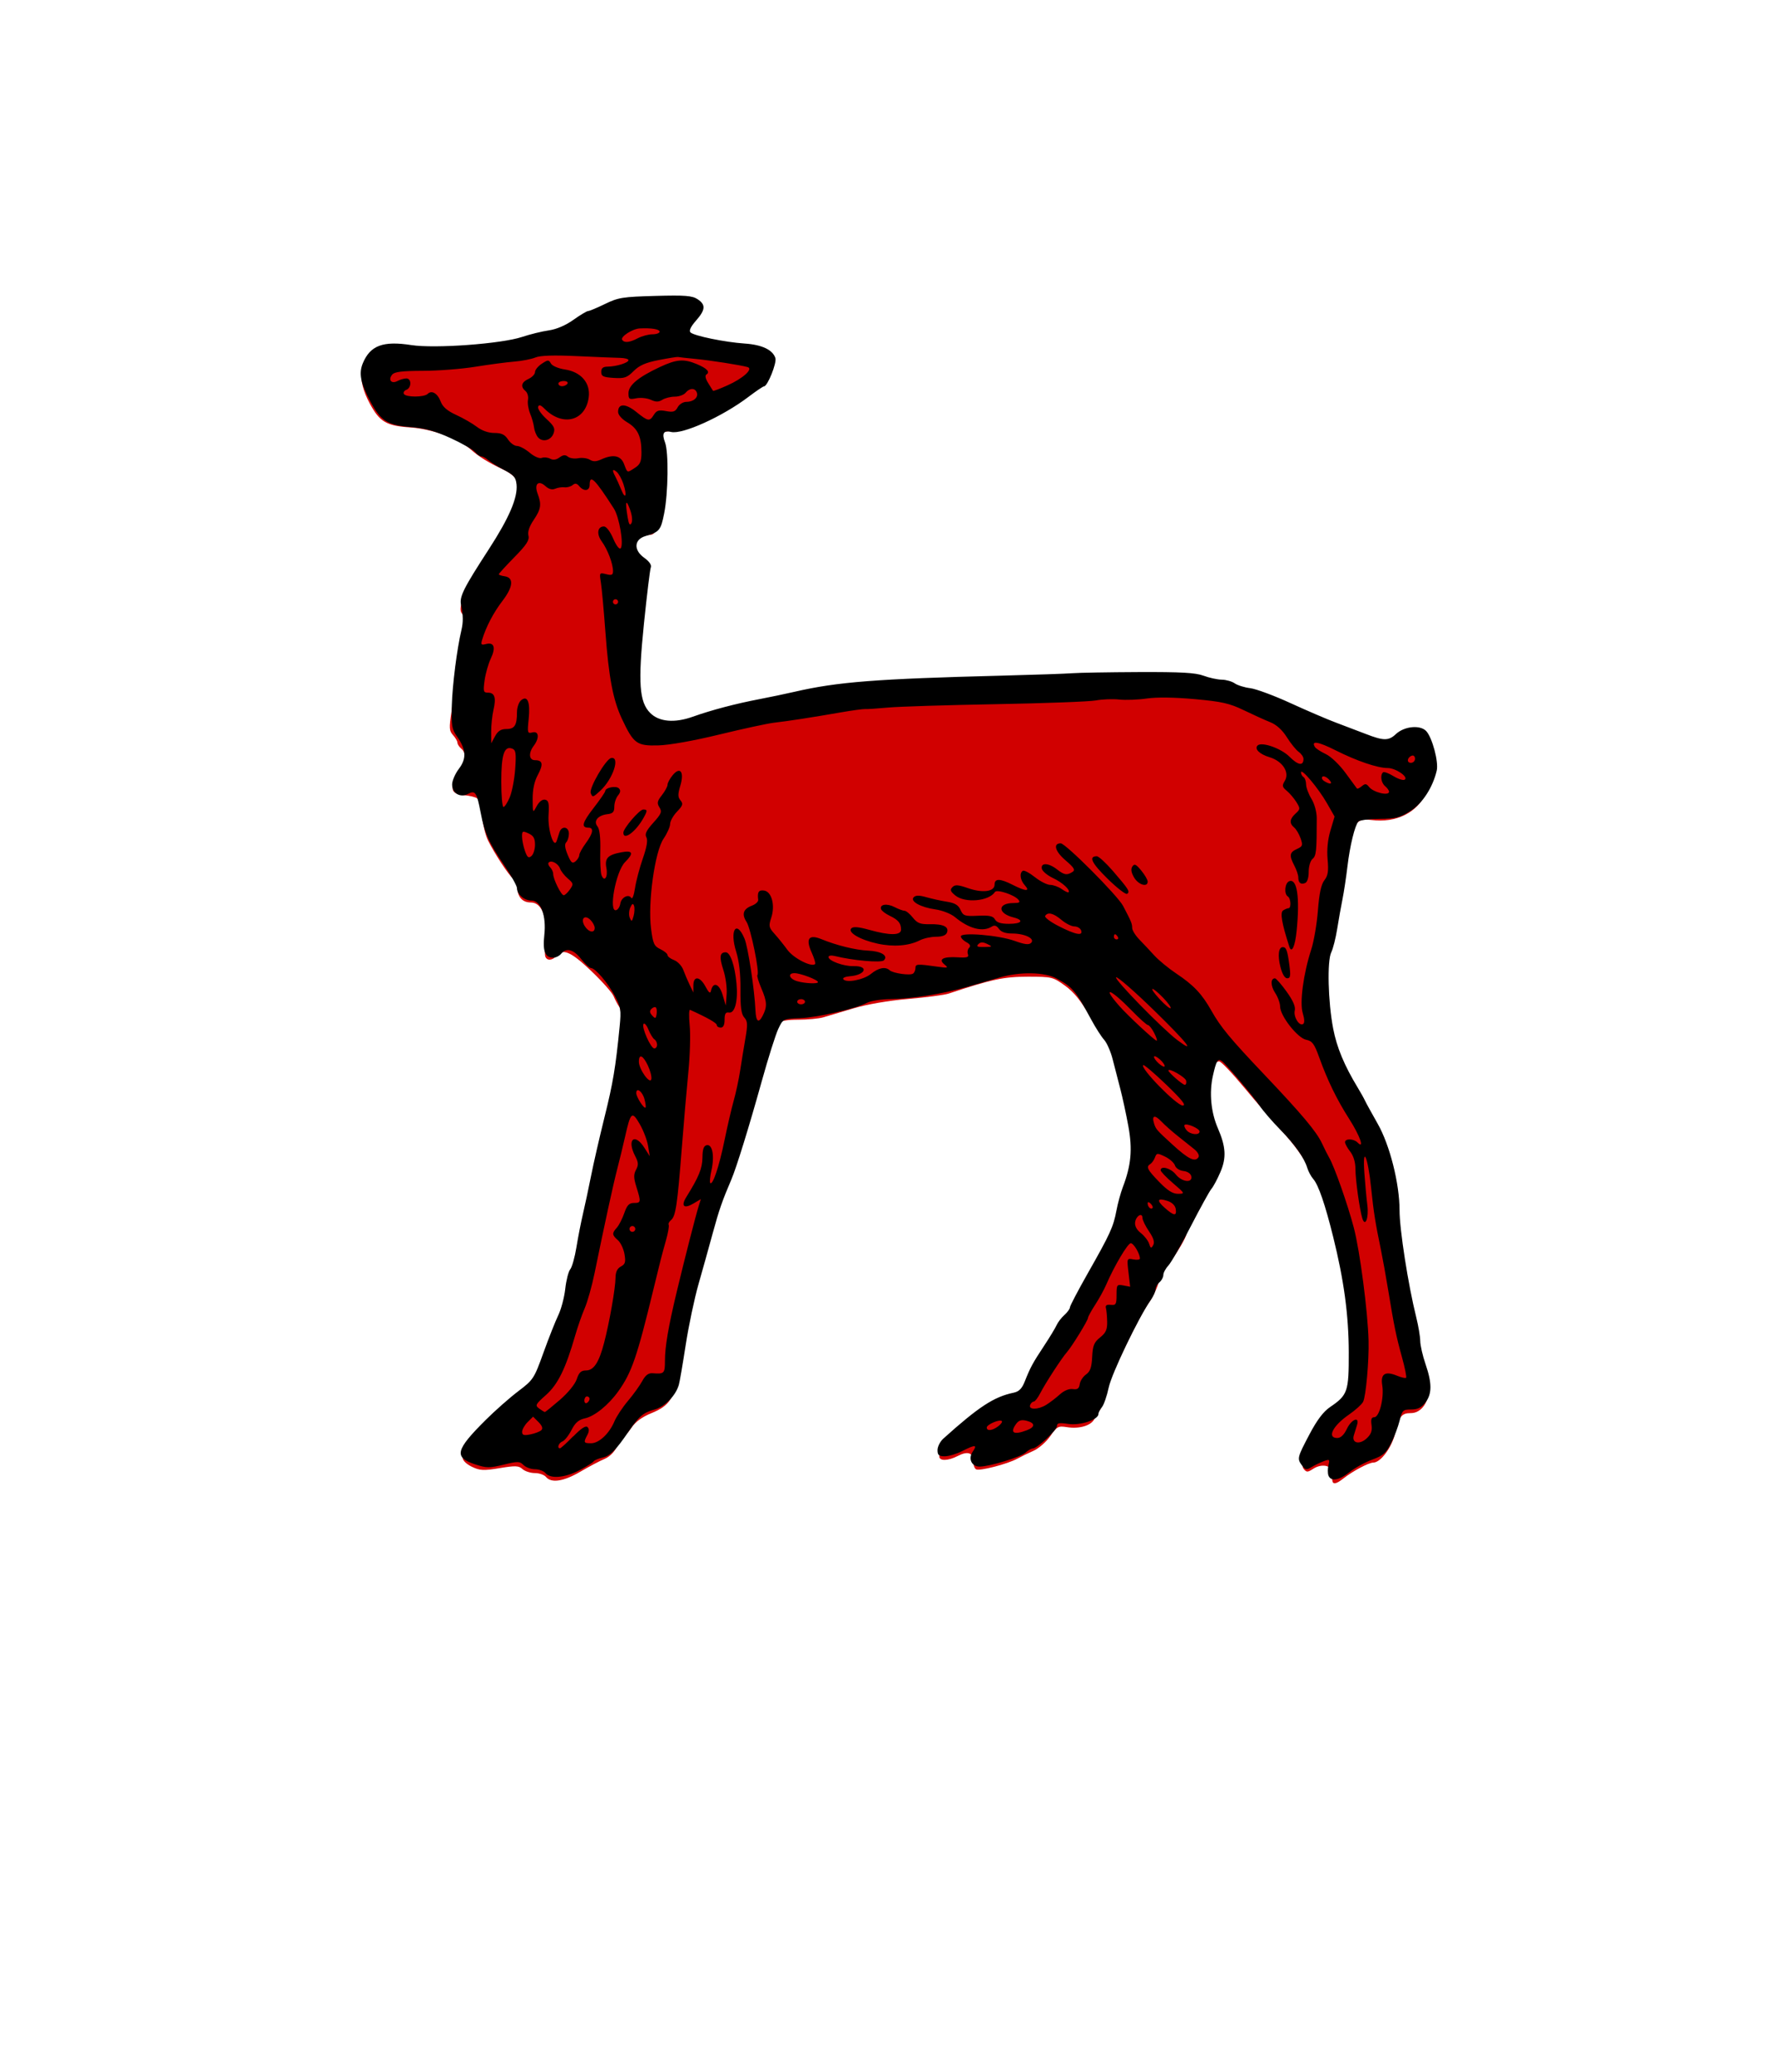 <svg xmlns="http://www.w3.org/2000/svg" version="1.1" width="300" height="350">
 <path id="fill" d="m225.17 250.07c-.026-.303-.075-.946-.11-1.431-.082-1.135-1.747-1.396-3.13-.49-.901.59-1.103.596-1.563.041-.424-.51-.246-1.186.89-3.395 2.301-4.473 3.038-5.513 4.093-5.778.549-.138 1.446-.855 1.992-1.594 1.287-1.741 1.737-8.14.977-13.873-.289-2.179-.698-5.522-.909-7.428-.211-1.907-.68-4.383-1.041-5.502-.361-1.119-1.194-3.818-1.85-5.997-.656-2.179-1.519-4.358-1.918-4.842-.399-.484-1.191-1.871-1.76-3.081-.57-1.21-2.344-3.617-3.942-5.348-1.598-1.731-4.565-5.148-6.591-7.593-2.027-2.445-3.934-4.446-4.238-4.446-.739 0-1.482.943-1.576 2-.322 3.64-.026 8.132.651 9.884 1.632 4.223 1.682 5.058.454 7.581-1.526 3.137-4.294 8.167-4.701 8.545-.182.169-.334.62-.338 1-.008.669-1.661 3.452-3.423 5.759-.462.605-1.092 1.893-1.4 2.861-.308.968-.994 2.355-1.525 3.081-1.725 2.36-6.713 12.783-7.286 15.227-.307 1.309-.772 2.649-1.034 2.977-.261.328-.681 1.01-.933 1.51-.559 1.116-2.547 1.698-4.651 1.361-1.45-.232-1.665-.115-2.797 1.519-.675.973-1.953 2.09-2.84 2.481-.888.391-2.109.985-2.714 1.32-1.653.914-6.439 2.149-6.995 1.805-.268-.166-.488-.791-.488-1.39 0-1.421-.918-1.732-2.579-.872-1.653.855-3.143.894-3.143.084 0-1.713 8.602-8.312 11.557-8.865 1.747-.327 3.847-2.321 3.851-3.656 0-.405 1.091-2.388 2.421-4.407 1.33-2.02 2.419-3.783 2.419-3.92 0-.137.464-.862 1.031-1.611.898-1.187 1.53-2.235 4-6.644.271-.484 1-1.673 1.623-2.641 1.343-2.093 3.47-7.286 3.47-8.471 0-.461.519-2.309 1.154-4.107.951-2.694 1.154-4.047 1.156-7.695 0-3.114-.198-4.813-.671-5.728-.37-.716-.816-2.289-.991-3.496-.175-1.207-.473-2.393-.662-2.635-.189-.242-.484-1.431-.656-2.641-.184-1.293-.716-2.655-1.29-3.301-.537-.605-1.899-2.7-3.03-4.655-1.461-2.534-2.651-3.987-4.144-5.062-2.033-1.464-2.215-1.508-6.276-1.508-4.049 0-6.083.434-13.387 2.854-.705.234-3.775.64-6.823.902-3.392.292-6.991.912-9.282 1.599-2.058.617-4.35 1.298-5.093 1.514-.743.216-2.65.393-4.238.393-1.783 0-3.062.212-3.346.554-.69.832-2.922 7.225-3.571 10.23-.314 1.453-.734 3.037-.933 3.521-.199.484-.602 1.97-.894 3.301-.613 2.795-2.992 9.705-3.553 10.322-.209.23-.38.782-.38 1.226 0 .444-.277 1.246-.615 1.783-.613.972-2.906 8.563-2.906 9.62 0 .306-.579 2.448-1.287 4.759-.708 2.311-1.489 5.589-1.736 7.283-.247 1.695-.697 4.765-.999 6.823-.667 4.536-1.487 5.795-4.595 7.06-1.535.623-2.674 1.454-3.347 2.443-.561.824-1.16 1.5-1.33 1.502-.17.002-.65.721-1.066 1.598-.475 1-1.285 1.816-2.174 2.187-.78.326-2.611 1.292-4.07 2.147-2.82 1.653-4.909 1.974-5.805.894-.301-.363-1.152-.66-1.89-.66-.738 0-1.677-.303-2.087-.674-.64-.579-1.186-.601-3.864-.159-2.718.449-3.32.42-4.682-.227-.896-.425-1.563-1.064-1.563-1.498 0-1.45 5.569-7.317 9.131-9.619 2.66-1.719 3.26-2.534 4.321-5.87.424-1.332 1.418-3.917 2.211-5.746.83-1.915 1.571-4.528 1.748-6.162.169-1.561.553-3.134.852-3.498.3-.363.69-1.453.866-2.421.177-.968.483-2.652.681-3.741.198-1.089.559-2.773.802-3.741.243-.968.779-3.444 1.19-5.502.411-2.058 1.44-6.515 2.286-9.904 1.856-7.435 3.229-18.801 2.409-19.946-.292-.408-.734-1.237-.982-1.843-.248-.605-1.962-2.536-3.809-4.292-3.419-3.249-4.779-3.836-5.862-2.531-.666.803-1.619.859-1.878.11-.105-.303-.098-1.739.015-3.192.287-3.687-.662-5.941-2.501-5.941-1.395 0-2.239-.964-2.239-2.558 0-.47-.317-1.119-.705-1.44-.789-.655-3.152-4.255-4.257-6.486-.398-.804-.856-2.633-1.018-4.064-.162-1.432-.519-2.789-.794-3.02-.275-.228-1.288-.479-2.251-.558-2.206-.18-2.484-1.157-.915-3.216 1.266-1.659 1.485-3.793.476-4.63-.363-.301-.66-.756-.66-1.01 0-.254-.335-.831-.743-1.283-.655-.724-.685-1.199-.257-3.996.267-1.746.514-4.264.548-5.596.034-1.332.267-3.213.518-4.182.251-.968.502-2.205.559-2.748.057-.543.236-1.121.4-1.284.476-.476.342-2.129-.217-2.689-.867-.867.229-3.453 3.692-8.708 3.354-5.09 3.833-5.936 4.946-8.725.71-1.779.881-4.083.396-5.345-.156-.407-1.097-1.121-2.091-1.588-2.517-1.182-4.162-2.197-5.476-3.378-2.066-1.856-6.559-3.5-10.239-3.745-4.063-.271-5.183-.933-6.859-4.049-2.229-4.145-1.806-7.238 1.184-8.645 1.312-.617 2.054-.656 5.059-.264 4.95.646 16.01-.285 20.326-1.71 1.737-.574 3.722-1.044 4.41-1.044.688 0 2.04-.537 3-1.193 4.295-2.922 6.999-3.894 12.662-4.551 4.849-.562 9.08.3 9.112 1.858.004.163-.488.885-1.094 1.604-2.187 2.6-1.072 3.498 5.502 4.433 2.058.293 4.38.629 5.159.748 2.411.368 3.01 1.879 1.774 4.464-1.305 2.726-11.545 8.528-15.737 8.918-2.388.222-2.419.243-2.274 1.545.238 2.136.21 10.445-.041 11.936-.677 4.02-.739 4.131-2.353 4.131-1.244 0-1.598.214-1.97 1.193-.606 1.594-.165 3.136 1.058 3.693.931.424.976.623.662 2.956-.185 1.376-.681 6-1.103 10.276-.733 7.434-.733 7.883.016 10.259 1.362 4.319 4.149 5.128 10.625 3.082 1.938-.612 4.117-1.298 4.843-1.525.726-.226 2.905-.7 4.842-1.052 1.937-.352 4.215-.857 5.062-1.121 3.471-1.083 15.02-2.249 24.21-2.442 5.205-.11 11.543-.273 14.09-.364 23.47-.835 28.388-.858 30.782-.142 1.315.393 3.123.715 4.02.715.895 0 1.851.27 2.124.599.274.33 1.458.713 2.631.852 1.174.139 2.806.623 3.628 1.076.822.453 2.188 1.096 3.035 1.428.847.333 2.91 1.262 4.585 2.066 1.674.804 3.426 1.461 3.894 1.461.467 0 1.375.279 2.02.62 1.606.853 5.637 2.461 6.168 2.461.239 0 .995-.465 1.679-1.033 2.99-2.484 5.457-1.465 6.05 2.498.342 2.28.192 3.087-1.118 6.03-1.475 3.315-5.05 5.084-9.211 4.555-2.995-.381-3.401.515-4.808 10.619-.506 3.631-1.226 7.791-1.601 9.244-1.665 6.448-1.664 6.435-.98 12.66.621 5.653.773 6.218 2.72 10.09 2.282 4.538 2.782 5.444 5.294 9.603 1.778 2.944 3.341 8.77 3.351 12.488.006 2.111 1.042 9.228 2.443 16.783.584 3.147 1.292 6.991 1.574 8.541.282 1.55.78 3.333 1.108 3.962 1.404 2.69.012 6.205-2.458 6.205-1.558 0-1.976.538-2.649 3.412-.565 2.412-2.462 4.951-3.698 4.951-.771 0-3.458 1.429-5.067 2.695-1.224.963-1.794 1.048-1.86.277" fill="#d10000"/>
 <path id="outline" d="m224.53 249.28c-.146-.381-.145-1.174.003-1.763.25-.994.189-1.04-.849-.645-.614.234-1.537.681-2.051.995-.808.494-1.018.456-1.565-.281-.868-1.171-.832-1.319 1.254-5.276 1.274-2.416 2.35-3.839 3.483-4.607 2.975-2.02 3.173-2.596 3.155-9.227-.017-6.313-.805-12.148-2.635-19.523-1.366-5.504-2.491-8.775-3.358-9.763-.37-.422-.824-1.26-1.01-1.864-.54-1.767-2.12-4-4.616-6.528-1.282-1.298-2.816-3.075-3.408-3.948-1.134-1.672-5.706-7.08-6.42-7.592-.689-.495-.943-.077-1.52 2.501-.637 2.847-.324 6.152.837 8.826 1.364 3.144 1.473 4.996.435 7.418-.513 1.196-1.193 2.471-1.511 2.833-.318.362-1.898 3.225-3.509 6.361-1.612 3.137-3.311 6.111-3.777 6.609-.466.498-.847 1.214-.847 1.591 0 .377-.296.932-.658 1.232-.362.3-.658.837-.658 1.192 0 .355-.368 1.17-.817 1.811-2.034 2.899-6.581 12.359-7.097 14.765-.31 1.448-.829 2.944-1.151 3.325-.323.381-.587.901-.587 1.156 0 .963-3.082 1.978-5.092 1.677-1.541-.231-1.927-.159-1.927.362 0 .687-3.359 3.79-4.103 3.79-.239 0-.787.319-1.218.709-.817.74-6.03 2.327-7.716 2.349-1.383.018-2.02-1.353-1.176-2.552.823-1.175.402-1.191-1.801-.068-.947.483-2.272.877-2.944.877-.998 0-1.223-.193-1.223-1.051 0-.578.444-1.45.987-1.938 5.993-5.388 8.551-7.06 11.874-7.752.91-.19 1.405-.687 1.881-1.888.943-2.381 1.334-3.102 3.26-6.02.957-1.448 1.915-3.03 2.128-3.51.214-.483.806-1.254 1.317-1.713.51-.46.928-1.034.928-1.276 0-.242 1.356-2.827 3.01-5.745 3.8-6.689 4.335-7.858 4.852-10.609.231-1.228.715-3 1.076-3.948 1.415-3.7 1.66-6.378.943-10.305-.371-2.032-.986-4.88-1.366-6.327-.38-1.448-.96-3.692-1.288-4.988-.328-1.296-.976-2.776-1.441-3.29-.465-.514-1.447-2.05-2.182-3.413-2.658-4.927-3.139-5.495-5.895-6.964-2.027-1.08-6.145-1.148-9.56-.157-1.327.385-3.795 1.1-5.484 1.588-4.082 1.18-9.435 2.035-12.942 2.067-1.568.015-3.361.293-3.984.618-1.938 1.011-8.384 2.489-11.371 2.607-2.848.112-2.853.115-3.66 1.825-.445.942-1.692 4.885-2.771 8.762-2.164 7.774-4.299 14.672-5.169 16.701-1.518 3.539-2.076 5.148-3.123 8.994-.624 2.292-1.707 6.174-2.408 8.625-.7 2.451-1.679 7.091-2.175 10.31-.496 3.219-1.017 6.248-1.158 6.73-.543 1.857-2.37 3.701-4.138 4.177-1.87.504-2.586 1.113-4.352 3.706-2.152 3.158-3.113 4.121-4.394 4.403-.715.157-1.399.446-1.52.642-.121.196-1.206.872-2.41 1.502-2.441 1.277-4.887 1.485-5.715.487-.3-.362-1.1-.658-1.777-.658-.677 0-1.552-.321-1.944-.713-.647-.647-.959-.653-3.379-.062-2.398.586-2.881.58-4.802-.055-3.619-1.196-3.337-2.396 1.761-7.474 1.597-1.591 4.086-3.787 5.531-4.88 2.544-1.925 2.679-2.131 4.255-6.502.895-2.483 2.026-5.337 2.512-6.343.486-1.01 1.016-3.01 1.177-4.462.161-1.448.54-2.928.841-3.29.301-.362.772-2.04 1.046-3.729.274-1.689.777-4.256 1.118-5.703.341-1.448.951-4.31 1.357-6.361.405-2.051 1.424-6.493 2.263-9.871 1.455-5.857 1.884-8.424 2.566-15.355.273-2.772.194-3.274-.814-5.161-1.196-2.24-3.309-4.71-4.03-4.71-.242 0-.991-.691-1.665-1.536-1.307-1.638-2.494-1.946-3.381-.877-.3.362-.893.658-1.316.658-1.393 0-1.825-1.076-1.527-3.805.362-3.308-.584-5.847-2.177-5.847-1.209 0-2.438-1.046-2.438-2.076 0-.383-.966-2.12-2.146-3.86-2.678-3.948-3.325-5.395-4.01-8.981-.647-3.375-.906-3.751-2.13-3.096-1.31.701-2.679-.113-2.679-1.594 0-.632.515-1.825 1.145-2.651 1.324-1.736 1.227-3.284-.346-5.492-.844-1.186-.949-1.834-.85-5.253.1-3.46.872-9.521 1.608-12.624.334-1.406.322-2.502-.045-4.278-.299-1.445.353-2.756 4.712-9.479 3.426-5.284 4.878-8.676 4.664-10.899-.116-1.207-.46-1.608-2.113-2.468-1.086-.565-2.286-1.307-2.667-1.649-.381-.342-.9-.622-1.153-.622-.253 0-.731-.33-1.062-.733-.331-.403-2.182-1.46-4.112-2.349-2.636-1.213-4.324-1.681-6.781-1.881-3.92-.319-5.01-1-6.769-4.234-1.703-3.132-2.044-4.837-1.314-6.573 1.256-2.987 3.407-3.788 8.183-3.047 3.985.618 15.237-.211 18.746-1.382 1.327-.443 3.347-.938 4.488-1.1 1.303-.186 2.853-.848 4.166-1.783 1.15-.818 2.271-1.487 2.489-1.487.219 0 1.503-.538 2.853-1.195 2.236-1.088 2.996-1.209 8.5-1.359 5.03-.136 6.228-.044 7.129.547 1.43.937 1.368 1.787-.266 3.648-.88 1-1.201 1.687-.921 1.967.582.582 5.816 1.658 9.179 1.886 2.911.198 4.731 1.061 5.173 2.454.262.826-1.324 4.773-1.92 4.777-.159 0-1.352.807-2.649 1.791-4.369 3.312-11.159 6.386-13.06 5.91-1.267-.318-1.599.255-1.023 1.768.623 1.639.54 8.537-.145 11.989-.567 2.857-.797 3.137-3.16 3.834-1.935.571-2.04 2.366-.216 3.665.864.615 1.276 1.217 1.116 1.632-.139.361-.659 4.625-1.156 9.474-1.027 10.02-.8 13.263 1.06 15.12 1.501 1.501 4.113 1.728 7.203.624 3.123-1.115 7.271-2.207 11.295-2.974 1.689-.322 4.354-.88 5.923-1.241 7.269-1.672 13.749-2.177 34.878-2.717 5.55-.142 10.979-.328 12.06-.413 1.086-.085 6.12-.172 11.187-.194 7.148-.03 9.607.107 10.968.613.965.359 2.353.661 3.083.671.731.011 1.718.291 2.194.623.476.332 1.655.698 2.62.814.965.116 4.03 1.251 6.8 2.522 2.775 1.271 6.23 2.753 7.678 3.293 1.448.54 3.718 1.404 5.05 1.92 3.01 1.17 3.86 1.175 5.084.025 1.429-1.343 4.142-1.601 5.147-.49 1.02 1.128 2.101 5.211 1.76 6.652-.681 2.88-2.416 5.544-4.446 6.829-1.779 1.125-2.495 1.307-5.248 1.332-1.753.016-3.349.213-3.546.439-.607.695-1.436 4.1-1.851 7.6-.218 1.836-.595 4.326-.839 5.533-.244 1.206-.647 3.466-.895 5.02-.248 1.555-.699 3.332-1 3.948-.719 1.463-.548 8.354.32 12.879.611 3.182 1.876 6.227 4.139 9.959.512.845 1.065 1.832 1.229 2.194.164.362 1.139 2.139 2.168 3.948 2.043 3.595 3.684 10.1 3.684 14.6 0 3.261 1.462 12.626 2.822 18.08.361 1.448.663 3.243.672 3.989.009.746.41 2.505.893 3.907 1.119 3.253 1.11 5.07-.032 6.522-.663.843-1.312 1.156-2.396 1.156-1.385 0-1.518.127-1.942 1.865-.25 1.026-.9 2.75-1.443 3.831-.829 1.651-1.34 2.095-3.181 2.768-1.206.44-2.922 1.382-3.813 2.092-1.79 1.427-3.191 1.659-3.598.598m-127.64-6.599c1.33-1.369 2.114-1.883 2.414-1.583.3.3.289.735-.035 1.34-.677 1.265-.619 1.392.637 1.392 1.336 0 3.083-1.637 3.943-3.695.343-.821 1.369-2.372 2.279-3.447.91-1.075 2-2.587 2.421-3.361.546-1 1.049-1.383 1.755-1.326 1.963.159 2.086.036 2.086-2.074 0-2.426.566-5.74 2.01-11.762 1.306-5.453 3.179-12.765 3.682-14.371l.378-1.209-1.266.748c-1.598.944-2.147.439-1.193-1.096 2.124-3.416 2.701-4.826 2.725-6.66.019-1.449.213-2 .735-2.105.959-.185 1.33 1.836.784 4.266-.234 1.043-.323 2-.197 2.126.424.424 1.507-2.815 2.403-7.188.49-2.389 1.196-5.43 1.569-6.757.373-1.327.859-3.598 1.081-5.05.221-1.448.619-3.891.885-5.429.408-2.366.378-2.911-.19-3.539-.505-.558-.664-1.731-.641-4.729.021-2.637-.226-4.802-.728-6.394-1.145-3.632.041-5.473 1.412-2.191.598 1.43 1.694 8.619 1.849 12.12.084 1.896.524 2.237 1.201.93.813-1.568.773-2.386-.233-4.732-.465-1.084-.75-2.065-.635-2.18.4-.4-1.133-7.89-1.833-8.959-.864-1.318-.574-2.197.908-2.76.62-.236 1.096-.677 1.056-.981-.171-1.31.078-1.703.993-1.569 1.292.188 1.9 2.505 1.208 4.601-.458 1.389-.405 1.649.551 2.706.582.643 1.57 1.87 2.196 2.727 1.025 1.404 4.088 2.965 4.672 2.381.11-.11-.159-.999-.599-1.975-1.044-2.314-.462-3.096 1.656-2.228 2.573 1.055 5.775 1.842 7.873 1.935 2.248.1 3.478.856 2.685 1.65-.446.446-5.298.015-8.296-.737-.586-.147-1.062-.072-1.062.167 0 .651 2.587 1.592 4.245 1.545 2.631-.075 2.055 1.5-.624 1.705-.751.057-1.261.274-1.133.482.435.703 3.428.148 4.675-.867 1.29-1.05 2.456-1.281 3.169-.627.561.514 3.463.928 3.964.566.221-.159.401-.586.401-.948 0-.686.301-.704 3.729-.22 1.784.252 1.898.217 1.18-.367-1.1-.894-.22-1.367 2.263-1.214 1.555.096 1.894-.009 1.697-.522-.135-.353-.043-.845.205-1.093.31-.31.161-.607-.473-.946-.508-.272-.925-.711-.925-.974 0-.741 6.414-.205 9.09.76 1.707.615 2.419.699 2.789.329.706-.706-1.065-1.575-3.207-1.575-1.128 0-1.872-.262-2.241-.789-.386-.55-.745-.667-1.189-.386-1.537.973-3.859.378-6.233-1.596-.678-.564-2.123-1.134-3.29-1.299-2.539-.358-4.363-1.383-3.678-2.068.336-.336.948-.335 2.131.004.913.262 2.473.604 3.467.761 1.351.213 1.934.562 2.308 1.385.458 1.01.71 1.09 2.955.986 1.926-.089 2.543.046 2.869.626.292.522.991.74 2.367.74 2.176 0 2.603-.619.748-1.085-2.702-.678-2.705-2.425-.005-2.425 1.018 0 1.211-.127.851-.56-.695-.837-3.648-1.809-3.974-1.309-1.025 1.57-5.06 1.922-6.697.584-.83-.678-.927-.957-.488-1.403.442-.45.949-.417 2.632.17 2.486.866 4.498.596 4.498-.604 0-1.062.92-1.046 3.071.051 2.182 1.113 3.01 1.144 2.042.075-.789-.872-.955-2.075-.34-2.456.213-.131 1.128.351 2.035 1.071.906.72 2.071 1.31 2.587 1.31.516 0 1.39.316 1.942.703.552.387 1.073.633 1.159.548.371-.371-1.033-1.656-2.631-2.408-.955-.45-1.803-1.163-1.884-1.585-.201-1.043 1.149-.985 2.549.11 1.235.966 1.689 1.044 2.625.452.529-.334.307-.707-1.186-1.984-1.754-1.501-2.129-2.855-.791-2.855.82 0 9.619 8.826 10.535 10.568 1.386 2.634 1.54 3.01 1.54 3.728 0 .389.543 1.266 1.206 1.949.664.683 1.808 1.901 2.544 2.707.735.806 2.414 2.184 3.729 3.062 2.924 1.951 4.314 3.426 5.924 6.285 1.537 2.73 3.173 4.707 8.823 10.659 6.461 6.806 8.92 9.733 9.847 11.716.451.965.997 2.051 1.213 2.413.858 1.435 3.137 7.902 4.173 11.845 1.029 3.913 2.37 14.181 2.494 19.08.087 3.444-.453 9.46-.928 10.348-.237.443-1.314 1.413-2.392 2.155-2.738 1.884-3.767 3.948-1.967 3.948.579 0 1.138-.53 1.617-1.536.79-1.658 2.191-2.194 1.718-.658-.149.483-.392 1.27-.54 1.75-.407 1.32.977 1.633 2.189.495.732-.688.947-1.287.805-2.249-.141-.957-.015-1.312.463-1.312.865 0 1.688-3.294 1.348-5.394-.315-1.94.483-2.454 2.505-1.616.727.301 1.414.456 1.527.343.112-.112-.2-1.669-.695-3.459-.994-3.598-1.33-5.232-2.338-11.371-.376-2.292-.909-5.254-1.183-6.581-1-4.854-1.258-6.446-1.696-10.664-.555-5.351-1.487-7.388-1.142-2.498.127 1.81.354 4.246.503 5.415.276 2.161-.37 3.812-.86 2.197-.458-1.509-1.15-6.504-1.154-8.321-.002-1.137-.328-2.218-.881-2.921-.483-.614-.877-1.331-.877-1.595 0-.643 1.448-.611 2.106.047 1.251 1.251.425-1.114-1.369-3.922-2.133-3.337-3.685-6.521-5.114-10.487-.818-2.269-1.164-2.734-2.192-2.94-1.457-.291-4.397-4.04-4.401-5.611-.002-.571-.379-1.609-.84-2.307-.789-1.197-.804-2.46-.029-2.46.193 0 1.076 1.01 1.962 2.243 1.086 1.511 1.537 2.549 1.383 3.181-.257 1.055.749 2.702 1.404 2.297.273-.169.255-.825-.052-1.824-.551-1.795.096-6.648 1.44-10.796.443-1.367.947-4.329 1.121-6.581.222-2.869.548-4.392 1.09-5.088.61-.782.726-1.527.547-3.51-.149-1.648.016-3.335.476-4.885l.704-2.368-1.283-2.243c-1.462-2.556-4.365-6.01-4.393-5.223-.001.287.179.645.42.794.241.149.439.704.44 1.232 0.0.529.406 1.625.901 2.437.524.86.899 2.232.899 3.29-0 5.555-.082 6.343-.708 6.862-.37.307-.656 1.266-.656 2.199 0 1.014-.238 1.746-.615 1.89-.745.286-1.139-.052-1.142-.983-0-.382-.298-1.26-.658-1.951-.905-1.735-.827-2.254.425-2.824.972-.443 1.034-.623.624-1.8-.251-.719-.737-1.541-1.08-1.826-.855-.709-.783-1.447.232-2.365.806-.73.814-.842.138-1.933-.395-.637-1.125-1.495-1.624-1.906-.778-.643-.827-.876-.349-1.652.887-1.441-.339-3.357-2.579-4.03-1.67-.5-2.584-1.396-2.01-1.97.681-.681 3.97.468 5.384 1.882 1.471 1.471 2.377 1.613 2.377.373 0-.334-.363-.865-.808-1.181-.444-.315-1.345-1.427-2-2.471-.778-1.237-1.757-2.124-2.812-2.546-.89-.356-2.902-1.268-4.47-2.025-2.408-1.163-3.697-1.454-8.282-1.87-3.429-.311-6.421-.351-8.116-.106-1.477.213-3.574.291-4.66.174-1.086-.117-2.863-.049-3.948.152-1.086.201-8.687.485-16.891.632-8.204.147-16.397.404-18.207.571-1.81.167-3.556.281-3.88.252-.324-.028-2.2.229-4.168.571-4.823.84-8.875 1.466-11.238 1.736-1.076.123-5.222 1.018-9.213 1.989-4.406 1.072-8.485 1.798-10.385 1.847-3.61.095-4.143-.295-6.106-4.463-1.515-3.216-2.237-7.01-2.804-14.733-.265-3.605-.606-7.336-.759-8.29-.272-1.703-.256-1.729.886-1.443.948.238 1.163.14 1.163-.528 0-1.232-.919-3.654-1.89-4.978-.93-1.269-.751-2.554.356-2.554.4 0 1.054.854 1.565 2.047.508 1.184 1.036 1.877 1.254 1.645.57-.607-.224-5.287-1.139-6.713-3.221-5.02-4.095-5.877-4.095-3.998 0 1.036-.978 1.155-1.759.214-.406-.489-.702-.538-1.124-.187-.316.262-.931.431-1.368.377-.437-.055-1.147.054-1.578.241-.518.225-1.08.072-1.656-.449-1.187-1.074-1.928-.338-1.306 1.297.686 1.804.563 2.613-.673 4.434-.734 1.082-1.042 2-.883 2.639.193.767-.318 1.551-2.382 3.653-1.445 1.472-2.627 2.766-2.627 2.876 0 .11.444.263.987.34 1.591.226 1.452 1.786-.37 4.161-1.529 1.993-2.787 4.4-3.44 6.582-.242.809-.144.914.656.705 1.377-.36 1.698.586.823 2.428-.423.891-.898 2.557-1.056 3.703-.257 1.873-.2 2.084.571 2.084 1.136 0 1.406.845.928 2.908-.217.934-.391 2.587-.387 3.673l.007 1.974.655-1.206c.479-.883.992-1.206 1.91-1.206 1.394 0 1.788-.625 1.788-2.834 0-.795.311-1.704.692-2.02 1.093-.907 1.58.297 1.284 3.172-.241 2.344-.205 2.473.639 2.252 1.089-.285 1.211.949.223 2.255-.923 1.22-.819 2.439.207 2.439 1.316 0 1.447.685.477 2.494-.596 1.112-.884 2.46-.872 4.08.018 2.418.018 2.419.686 1.186.408-.753.956-1.176 1.408-1.087.611.121.714.576.591 2.611-.15 2.488.914 5.795 1.389 4.315.116-.362.323-1 .459-1.426.369-1.143 1.591-.958 1.591.241 0 .555-.202 1.211-.449 1.458-.306.306-.229.974.24 2.098.57 1.365.799 1.558 1.326 1.121.35-.291.637-.762.637-1.048 0-.286.494-1.188 1.097-2.01 1.234-1.672 1.403-2.632.465-2.632-1.284 0-1.067-.843.855-3.319 1.084-1.396 1.971-2.687 1.971-2.87 0-.579 1.823-.937 2.307-.454.326.326.28.686-.154 1.21-.34.411-.618 1.258-.618 1.883 0 .906-.238 1.164-1.174 1.272-1.604.185-2.407 1.179-1.669 2.067.359.433.525 1.865.472 4.078-.045 1.876.046 3.746.204 4.156.477 1.244 1.117.34.832-1.177-.317-1.69.216-2.255 2.543-2.689 1.94-.363 2.124.149.6 1.673-1.567 1.567-2.841 8.549-1.478 8.1.302-.099.609-.593.684-1.096.156-1.054 1.401-1.698 1.857-.96.169.274.45-.46.623-1.63.173-1.17.768-3.428 1.321-5.02.68-1.954.876-3.121.605-3.604-.3-.536-.007-1.149 1.172-2.454 1.362-1.507 1.5-1.854 1.037-2.596-.447-.716-.379-1.054.416-2.064.523-.665.95-1.456.95-1.758 0-.303.381-1.016.846-1.586 1.287-1.576 2.02-.602 1.316 1.748-.433 1.446-.427 1.929.033 2.483.482.581.39.876-.593 1.902-.64.668-1.164 1.602-1.164 2.076 0 .474-.5 1.597-1.111 2.497-1.476 2.173-2.678 10.797-2.114 15.177.33 2.566.515 2.973 1.58 3.482.664.317 1.206.768 1.206 1 0 .234.497.615 1.105.846.608.231 1.305.966 1.551 1.634.245.668.731 1.807 1.079 2.531l.633 1.316.001-1.206c.014-1.67 1.12-1.553 2.061.219.55 1.037.8 1.227.914.695.339-1.582 1.39-1.238 1.951.639l.552 1.846.146-1.932c.08-1.062-.17-2.897-.555-4.076-.722-2.208-.616-2.986.408-2.986.763 0 1.528 2.222 1.811 5.265.278 2.982-.275 5.096-1.286 4.916-.546-.097-.727.204-.727 1.206 0 .895-.217 1.335-.658 1.335-.362 0-.658-.192-.658-.428 0-.347-1.571-1.242-4.513-2.571-.19-.086-.22 1.097-.067 2.628.153 1.531.053 5.05-.222 7.829-.275 2.775-.777 8.599-1.116 12.942-.745 9.548-1.031 11.46-1.809 12.11-.329.273-.511.638-.404.811.107.173-.108 1.385-.478 2.692-.685 2.421-.942 3.423-2.07 8.08-2.807 11.587-3.701 14.184-5.976 17.361-1.653 2.308-3.988 4.201-5.618 4.556-1.072.233-1.651.734-2.285 1.976-.467.915-1.153 1.781-1.526 1.923-.641.246-.971 1.165-.418 1.165.142 0 1.145-.912 2.229-2.027m119.53-79.32c-.482-1.914-.31-3.322.406-3.322.579 0 .783.551 1.106 2.987.248 1.873.184 2.278-.36 2.278-.417 0-.843-.719-1.152-1.943m1.509-3.404c-1.28-3.961-1.59-5.773-1.045-6.118.319-.202.727-.37.908-.374.49-.001.398-1.667-.11-1.981-.684-.423-.515-2.29.233-2.577 1.335-.512 1.816 2.718 1.25 8.397-.262 2.632-.842 3.875-1.237 2.653m-69.61-.511c-2.946-.646-5.092-1.902-4.411-2.583.324-.324 1.233-.246 3.037.26 3.467.973 5.371.957 5.362-.045-.001-1.088-.465-1.64-1.935-2.345-.706-.339-1.356-.839-1.444-1.11-.266-.819 1-1.013 2.285-.348.661.343 1.418.623 1.683.623.265 0 .896.519 1.402 1.154.758.951 1.264 1.147 2.872 1.115 2.288-.046 3.275.436 2.9 1.416-.178.463-.805.702-1.841.702-.864 0-2.104.273-2.756.606-1.84.942-4.462 1.145-7.154.555m38.854-11c-2.676-2.636-3.206-3.758-1.775-3.758.312 0 1.547 1.135 2.745 2.523 2.661 3.081 2.911 3.486 2.362 3.826-.237.147-1.736-1.019-3.331-2.59m4.529-.159c-.496-.84-.592-1.427-.304-1.865.345-.524.615-.402 1.505.678.596.724 1.085 1.563 1.086 1.865.004 1.02-1.559.557-2.288-.678m-86.33-7.574c0-.747 2.724-3.923 3.364-3.923.723 0 .728.194.036 1.432-1.31 2.344-3.4 3.875-3.4 2.491m-5.515-6.697c-.317-.827 2.549-5.747 3.448-5.92 1.583-.305.326 3.523-1.806 5.498-1.262 1.169-1.347 1.191-1.643.422m-8.335 107.62c.288-.288.124-.747-.486-1.357l-.921-.921-.926.926c-.509.509-.926 1.247-.926 1.639 0 .569.285.656 1.412.43.777-.155 1.608-.478 1.848-.718m82.04.024c1.452-.552 1.435-1.233-.04-1.603-.858-.215-1.32-.08-1.755.514-1.12 1.532-.446 1.94 1.795 1.089m-4.829-.678c.465-.352.739-.746.609-.876-.359-.359-2.551.581-2.551 1.094 0 .639.951.532 1.942-.218m-74.09-4.454c1.382-1.193 2.576-2.66 2.856-3.51.368-1.114.731-1.46 1.534-1.46 1.334 0 2.209-1.32 3.08-4.649.903-3.45 1.924-9.268 1.934-11.02.006-.964.291-1.562.901-1.888.742-.397.846-.752.615-2.099-.153-.892-.653-1.949-1.112-2.35-1.01-.878-1.032-1.179-.181-2.118.359-.397.923-1.498 1.253-2.448.473-1.361.822-1.726 1.65-1.726 1.184 0 1.204-.141.392-2.747-.462-1.482-.472-2.075-.048-2.866.433-.81.406-1.242-.145-2.299-1.463-2.805-.115-4.03 1.554-1.411l.909 1.426-.29-1.755c-.159-.965-.794-2.623-1.41-3.684-1.31-2.255-1.525-2.065-2.485 2.188-.349 1.547-.944 3.997-1.322 5.445-.662 2.538-2.134 9.295-3.821 17.549-.444 2.172-1.192 4.837-1.662 5.923-.47 1.086-1.196 3.159-1.612 4.607-1.611 5.599-2.923 8.275-4.933 10.06-1.8 1.599-1.884 1.767-1.151 2.303.435.318.865.578.955.578.091 0 1.233-.923 2.54-2.05m82.18.85c.635-.393 1.676-1.188 2.313-1.767.71-.645 1.559-.996 2.194-.907.794.111 1.068-.084 1.175-.838.077-.541.555-1.274 1.062-1.629.706-.494.95-1.19 1.039-2.963.098-1.935.319-2.478 1.341-3.293.967-.771 1.218-1.325 1.194-2.635-.016-.912-.111-1.955-.209-2.317-.126-.462.114-.627.808-.554.88.093.987-.09.987-1.696 0-1.707.06-1.789 1.151-1.581l1.151.22-.284-2.416c-.282-2.403-.278-2.414.823-2.204.609.116 1.107.051 1.107-.146 0-.818-1.057-2.592-1.545-2.592-.511 0-2.822 3.902-4.159 7.02-.362.845-1.201 2.371-1.865 3.391-.664 1.021-1.206 2.01-1.206 2.208 0 .42-2.739 4.865-3.58 5.81-.856.962-3.641 5.248-4.489 6.907-.401.784-.9 1.426-1.109 1.426-.209 0-.479.256-.599.568-.32.834 1.341.826 2.698-.014m-77.16-1.019c0-.227-.197-.413-.439-.413-.241 0-.439.308-.439.684 0 .376.197.562.439.413.241-.149.439-.457.439-.684m94.55-28.3c-.607-.894-1.103-1.91-1.103-2.258 0-.995-1.08-.384-1.24.701-.093.632.244 1.278.961 1.842.607.478 1.238 1.29 1.402 1.806.257.809.351.842.69.236.276-.494.066-1.182-.71-2.326m-86.9-.663c-.141-.229-.444-.3-.672-.159-.229.141-.3.444-.159.672.141.229.444.3.672.159.229-.141.3-.444.159-.672m91.42-3.109c-.087-.589-.612-1.109-1.374-1.362-1.745-.579-1.929-.109-.462 1.181 1.553 1.366 2.02 1.411 1.836.18m-4.228-.897c-.315-.315-.519-.341-.519-.066 0 .586.519 1.104.812.812.125-.125-.007-.46-.292-.746m3.758-3.476c-1.146-.982-2.084-1.962-2.084-2.178 0-.822 1.728-.346 2.554.704 1.014 1.29 2.855 1.52 2.629.329-.087-.459-.621-.823-1.327-.905-.677-.078-1.291-.48-1.436-.939-.14-.441-.889-1.11-1.665-1.485-1.318-.638-1.43-.63-1.71.127-.165.445-.511.94-.769 1.1-.781.483-.554.948 1.488 3.05 1.421 1.462 2.293 2.01 3.181 1.999 1.201-.015 1.185-.048-.861-1.801m4.321-4.397c.18-.291-.138-.873-.742-1.357-.581-.466-1.841-1.471-2.8-2.232-.959-.762-2.195-1.86-2.746-2.441-1.119-1.178-1.663-1.017-1.225.362.304.957.423 1.094 3.133 3.573 2.683 2.455 3.822 3 4.381 2.095m.175-4.327c0-.5-2.188-1.457-2.536-1.109-.122.122.029.522.334.89.624.752 2.202.909 2.202.219m-93.82-5.467c-.35-1.31-1.387-2.071-1.387-1.018 0 .656 1.309 2.7 1.566 2.444.088-.088.008-.73-.178-1.426m88.18-2.452c-2.02-1.942-3.77-3.427-3.898-3.299-.521.521 5.654 6.827 6.686 6.829.646 0-.09-.931-2.788-3.53m3.369-.665c-.12-.591-2.994-2.234-2.994-1.712 0 .326 2.395 2.41 2.77 2.41.201 0 .302-.314.224-.697m-90.98-2.576c-.824-1.737-1.514-2.026-1.514-.633 0 1.287 1.912 3.947 2.108 2.932.079-.41-.188-1.444-.593-2.299m86.89-.675c-.437-.483-.992-.877-1.233-.877-.241 0-.081.395.355.877.437.483.992.877 1.233.877.241 0 .081-.395-.355-.877m-85.33-2.826c0-.348-.203-.758-.451-.911-.248-.153-.704-.898-1.013-1.655-.309-.757-.685-1.177-.835-.934-.352.57 1.233 4.133 1.839 4.133.253 0 .46-.284.46-.632m84.07-5.728c-3.339-3.257-6.26-5.804-6.491-5.661-.417.258 7.818 8.699 10.337 10.595 3.241 2.44 1.743.518-3.846-4.934m-.058 3.727c-.374-.724-.843-1.316-1.041-1.316-.198 0-1.427-1.098-2.731-2.441-3.588-3.695-5.211-4.308-2.13-.805 1.469 1.67 5.997 5.878 6.325 5.878.141 0-.049-.592-.424-1.316m-84.21-4.286c-.144-.144-.479-.045-.745.221-.351.351-.319.66.117 1.133.525.57.618.542.745-.221.08-.479.027-.989-.117-1.133m85.74-1.643c-2.062-2.127-2.59-1.926-.598.227.894.966 1.727 1.654 1.852 1.529.125-.125-.44-.915-1.255-1.756m-60.54.665c0-.241-.296-.439-.658-.439-.362 0-.658.197-.658.439 0 .241.296.439.658.439.362 0 .658-.197.658-.439m2.194-3.313c0-.387-2.955-1.513-3.971-1.513-1.23 0-.874.988.494 1.37 1.341.375 3.477.463 3.477.143m28.612-6.442c-.74-.357-1.135-.349-1.514.03-.39.39-.152.505 1 .482 1.421-.028 1.453-.059.512-.512m22.06-1.213c-.149-.241-.358-.439-.465-.439-.106 0-.193.197-.193.439 0 .241.209.439.465.439.256 0 .343-.197.193-.439m-6.203-1.097c-.139-.362-.647-.658-1.129-.658-.482 0-1.463-.494-2.18-1.097-1.367-1.15-2.323-1.384-2.761-.675-.143.232.882 1.01 2.277 1.718 2.878 1.471 4.178 1.715 3.793.712m-82.2-.407c0-.345-.323-.95-.718-1.344-.99-.99-1.736-.187-.968 1.042.66 1.057 1.685 1.241 1.685.302m6.649-3.732c-.167-.47-.329-.393-.641.305-.229.514-.266 1.291-.081 1.726.296.697.373.66.641-.305.168-.603.204-1.38.081-1.726m-10.843-2.756c.634-.906.61-1.033-.36-1.865-.572-.491-1.159-1.242-1.304-1.67-.286-.845-1.467-1.476-1.918-1.024-.154.154-.047.514.238.8.286.286.519.795.519 1.133 0 .876 1.347 3.598 1.78 3.598.2 0 .67-.438 1.045-.972m-5.896-7.566c0-1.08-.258-1.529-1.097-1.911-.999-.455-1.097-.409-1.097.522 0 .562.219 1.65.487 2.418.391 1.123.606 1.297 1.097.889.336-.279.61-1.142.61-1.918m-4.266-8.02c.381-.905.793-3.06.916-4.79.188-2.655.109-3.188-.505-3.424-1.345-.516-1.848.996-1.848 5.556 0 2.367.167 4.303.372 4.303.205 0 .684-.74 1.065-1.645m148.61-.933c0-.212-.296-.631-.658-.931-.677-.562-.879-1.827-.371-2.334.158-.158.944.119 1.747.616.803.496 1.668.774 1.922.617.714-.442-1.511-1.97-2.869-1.97-1.728 0-5.24-1.195-8.843-3.01-2.912-1.466-4.148-1.66-3.456-.541.155.251.981.788 1.834 1.193.881.418 2.326 1.799 3.341 3.192.984 1.351 1.851 2.533 1.928 2.628.077.095.446-.083.822-.394.564-.468.775-.447 1.217.12.73.936 3.386 1.575 3.386.814m-10.205-2.112c-.408-.408-.889-.595-1.068-.415-.18.18-.036.51.319.735 1.068.675 1.543.473.75-.32m14.593-3.463c0-.382-.234-.617-.521-.521-.813.271-.948 1.216-.174 1.216.382 0 .695-.313.695-.695m-134.69-26.506c0-.241-.197-.439-.439-.439-.241 0-.439.197-.439.439 0 .241.197.439.439.439.241 0 .439-.197.439-.439m1.999-15.635c-.678-1.849-.832-1.336-.394 1.315.202 1.224.382 1.511.647 1.037.219-.39.116-1.344-.254-2.352m-1.109-4.288c-.273-.827-.782-1.742-1.132-2.032-.731-.606-.816-.305-.226.792.225.419.669 1.405.986 2.191.732 1.817 1.032 1.049.372-.952m1.977-2.722c.873-.572 1.081-1.074 1.081-2.604 0-2.691-.636-4.03-2.406-5.078-.918-.542-1.542-1.253-1.542-1.758 0-1.455 1.256-1.454 3.068.002 2.01 1.617 2.248 1.655 2.983.477.452-.724.842-.841 2.042-.616 1.221.229 1.57.116 1.975-.641.277-.518.926-.919 1.486-.919 1.212 0 2.06-.771 1.746-1.589-.305-.795-1.21-.77-1.893.053-.3.362-1.117.658-1.815.658-.698 0-1.646.236-2.107.524-.644.402-1.101.404-1.966.001-.62-.282-1.72-.395-2.445-.25-1.192.238-1.319.156-1.319-.866 0-1.331 1.656-2.708 5.307-4.414 2.813-1.314 4.04-1.412 6.236-.496 1.726.721 2.302 1.34 1.631 1.754-.275.17-.163.718.299 1.456.407.651.775 1.241.818 1.312.043.071 1.139-.345 2.436-.924 2.642-1.179 4.422-2.796 3.405-3.092-1.157-.337-6.322-1.144-8.897-1.39-1.422-.136-2.705-.278-2.852-.316-.147-.038-1.608.193-3.248.513-2.242.437-3.3.9-4.268 1.869-1.121 1.121-1.558 1.27-3.38 1.153-1.756-.112-2.093-.275-2.093-1.012 0-.639.297-.881 1.097-.892 1.482-.02 3.51-.655 3.51-1.098 0-.198-.642-.37-1.426-.383-.784-.013-4.051-.146-7.26-.295-3.975-.185-6.221-.112-7.05.231-.668.277-2.287.59-3.599.696-1.311.106-4.26.497-6.552.869-2.292.372-6.274.681-8.847.686-3.483.007-4.811.167-5.193.627-.744.897-.147 1.644.876 1.097.452-.242 1.131-.44 1.509-.44.894 0 .895 1.581 0 1.924-.377.145-.563.462-.413.705.358.58 3.426.571 4.01-.011.69-.69 1.678-.106 2.212 1.308.336.89 1.118 1.561 2.613 2.242 1.174.535 2.745 1.438 3.493 2.01.852.65 1.953 1.036 2.953 1.036 1.216 0 1.764.26 2.312 1.097.395.603 1.076 1.097 1.512 1.097.436 0 1.404.514 2.15 1.141.789.664 1.642 1.032 2.04.879.376-.144 1.017-.083 1.426.135.494.265 1.021.193 1.577-.213.616-.451.988-.484 1.417-.128.32.266 1.112.382 1.76.258.648-.124 1.523-.001 1.944.253.559.349 1.076.337 1.916-.046 2.046-.932 3.323-.672 3.875.792.582 1.542.48 1.509 1.855.608m-16.42-5.157c-.293-.354-.587-1.103-.653-1.666-.065-.563-.365-1.615-.665-2.339-.3-.723-.461-1.758-.358-2.301.104-.542-.08-1.208-.408-1.481-.903-.749-.719-1.507.5-2.063.603-.275 1.097-.796 1.097-1.157 0-.362.515-.995 1.144-1.407 1.051-.689 1.176-.692 1.543-.036.226.404 1.254.842 2.369 1.01 2.731.41 4.344 2.296 4.02 4.704-.536 4-4.382 5.01-7.437 1.956-.677-.677-.978-.771-1.119-.35-.106.317.522 1.231 1.394 2.03 1.32 1.21 1.524 1.623 1.214 2.467-.44 1.197-1.886 1.543-2.642.632m4.997-9.05c.149-.241-.135-.439-.632-.439-.497 0-.903.197-.903.439 0 .241.284.439.632.439.348 0 .754-.197.903-.439m11.905-7.675c.691-.36 1.8-.657 2.463-.658.664-0 1.206-.2 1.206-.441 0-.424-1.392-.652-3.367-.551-1.213.062-3.283 1.399-2.964 1.915.351.568 1.233.481 2.662-.265" fill="#000"/>
</svg>
